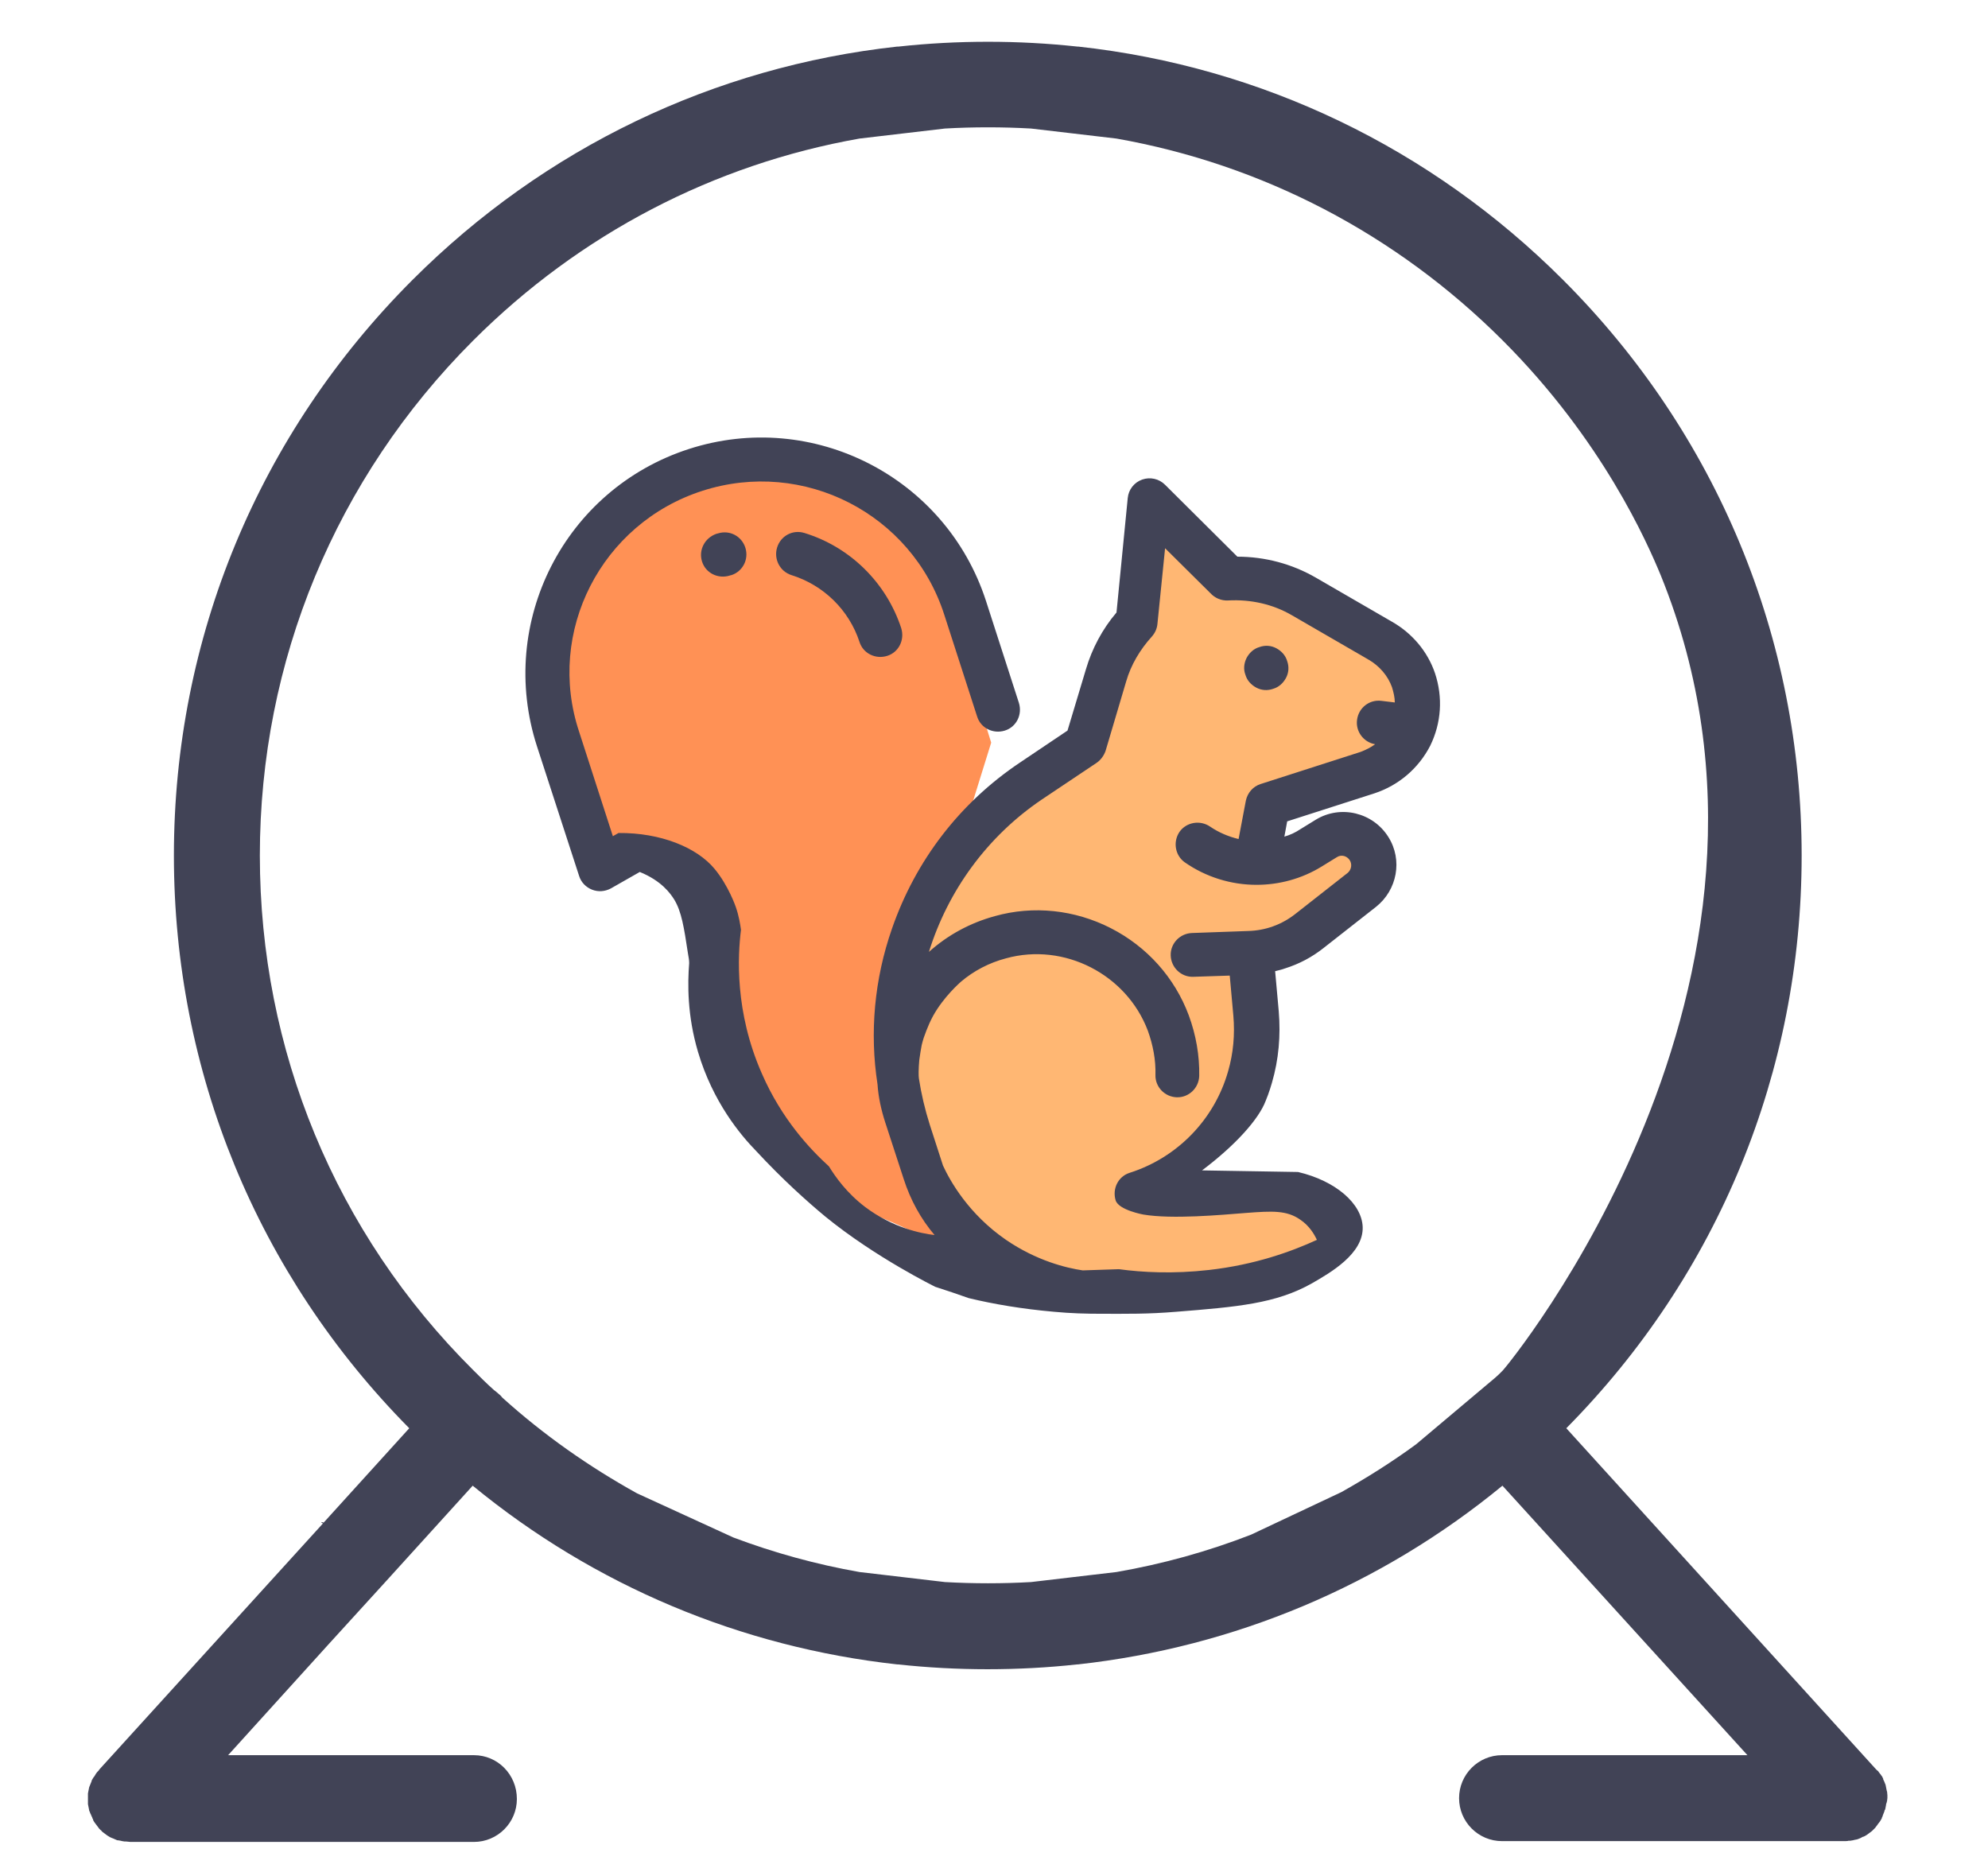 <?xml version="1.0" encoding="utf-8"?>
<!-- Generator: Adobe Illustrator 19.0.0, SVG Export Plug-In . SVG Version: 6.00 Build 0)  -->
<svg version="1.1" id="Layer_1" xmlns="http://www.w3.org/2000/svg" xmlns:xlink="http://www.w3.org/1999/xlink" x="0px" y="0px"
	 viewBox="-127 -166 495 467" style="enable-background:new -127 -166 495 467;" xml:space="preserve">
<style type="text/css">
	.st0{fill:#FFB773;}
	.st1{fill:#FF9155;}
	.st2{fill:#414356;}
	.st3{display:none;}
</style>
<g>
	<g>
		<g>
			<path class="st0" d="M155.2,128.2L155.2,128.2c18.5-5.4,30.8-22.8,29.6-42l-1.5-23.5l5.6-26.2l24-7c9.3-2.7,14.5-12.5,11.7-21.7
				c-1.3-4-4-7.4-7.6-9.7L199.1-13c-5.5-3.4-11.7-5-18-4.8l0,0l-18.2-19.3l-3.8,28.9l0,0c-3.5,3.5-6.1,7.8-7.7,12.6L146,20.7
				L132.7,29c-27.7,17.5-40.6,51.2-31.4,82.7l0,0"/>
			<path class="st0" d="M155.2,135.1c7.6,0.2,15.2,0.3,22.8,0.5c8.6-7.6,19.6-6,23.1-0.8c2.5,3.8,1.5,10.2-2.4,15.4
				c-18.5,2.9-36.9,5.8-55.4,8.7c-3.9-0.5-16.7-2.7-27.2-13.7c-8.8-9.2-11.2-19.6-12-23.7c-2.3-4.7-4.6-9.4-6.9-14.2
				c-3-19.7,9.7-37.8,27.3-41.4c17.3-3.6,34.7,7.7,39.5,21.7c1.4,4.2,2,8.4,1.8,12.6"/>
			<path class="st0" d="M170.3,71.6l13.3,0c5.2,0,10.3-1.7,14.6-4.8l12.8-9.4c3.1-2.3,3.9-6.5,2-9.8l0,0c-2.1-3.5-6.6-4.8-10.1-2.8
				L199,47c-8.5,4.8-19.1,4.1-26.9-1.7l0,0"/>
		</g>
		<path class="st1" d="M96.7,93.2c4.6,17.3,9.2,34.7,13.8,52c-0.8-0.1-1.5-0.3-2.2-0.4c-3-1.7-7.8-4.2-13.9-6.8c-4-1.7-6.9-2.6-8-3
			c-5.5-1.9-13.7-6.1-25.7-16.1l-8.7-60.7c-0.1-3.6-1.4-5.8-2.2-7c-3.8-5.3-12.3-7-21.1-4c-2.8-0.9-5.6-1.8-8.4-2.7
			c1.2,2.6,1.8,3.9,2,3.8c0.6-0.2-3.3-12.6-11.6-37.3C6.7-16.9,26.2-43,54.4-47.1c28.2-4.1,54.3,15.4,58.4,43.6
			c2.3,7.5,4.7,14.9,7,22.4"/>
		<path class="st2" d="M342.9,280.4c0-0.3-0.1-0.5-0.1-0.5c0-0.2-0.1-0.3-0.1-0.5c0-0.2-0.1-0.3-0.1-0.5c0-0.2-0.1-0.3-0.1-0.5
			c-0.1-0.2-0.1-0.3-0.2-0.5c-0.1-0.2-0.1-0.3-0.2-0.5c-0.1-0.2-0.2-0.3-0.2-0.5s-0.2-0.3-0.2-0.5c-0.1-0.1-0.2-0.3-0.3-0.4
			c-0.1-0.2-0.2-0.3-0.3-0.4c-0.1-0.1-0.2-0.3-0.3-0.4c-0.1-0.2-0.2-0.3-0.4-0.4c0-0.1-0.1-0.1-0.2-0.2L263,189.6
			c37.8-38.2,58.6-88.8,58.6-142.6c0-54.1-21.1-105-59.4-143.3c-32.9-32.9-75.1-53.1-120.7-58.1c-0.1,0-0.1,0-0.2,0
			c-7.4-0.8-14.8-1.2-22.3-1.2c-7.5,0-15,0.4-22.3,1.2c-0.1,0-0.2,0-0.3,0c-45.6,5-87.8,25.2-120.7,58.1C-62.6-58-83.7-7.1-83.7,47
			c0,53.8,20.8,104.4,58.6,142.6l-21.5,23.7c-0.4-0.2-0.4-0.3-0.4-0.3c0-0.1,0.4,0,0.6,0.1c-18.6,20.5-37.3,41-55.9,61.5
			c0,0.1-0.1,0.1-0.1,0.2c-0.1,0.1-0.3,0.3-0.4,0.4c-0.1,0.1-0.2,0.3-0.3,0.4c-0.1,0.2-0.2,0.3-0.3,0.5s-0.2,0.3-0.3,0.4
			c-0.1,0.2-0.2,0.3-0.3,0.5s-0.2,0.3-0.2,0.5c-0.1,0.2-0.1,0.3-0.2,0.5c-0.1,0.2-0.1,0.3-0.2,0.5c-0.1,0.2-0.1,0.3-0.2,0.5
			c0,0.2-0.1,0.3-0.1,0.5c0,0.2-0.1,0.3-0.1,0.5c0,0.2-0.1,0.4-0.1,0.5c0,0.2,0,0.3,0,0.5c0,0.2,0,0.4,0,0.6v0.5c0,0.2,0,0.4,0,0.6
			c0,0.2,0,0.3,0,0.5c0,0.2,0.1,0.3,0.1,0.5c0,0.2,0.1,0.3,0.1,0.5c0,0.2,0.1,0.3,0.1,0.5c0,0.2,0.1,0.3,0.2,0.5
			c0,0.2,0.1,0.3,0.2,0.5c0.1,0.2,0.1,0.3,0.2,0.5c0.1,0.2,0.2,0.3,0.2,0.5c0.1,0.1,0.2,0.3,0.2,0.5c0.1,0.2,0.2,0.3,0.3,0.5
			c0.1,0.1,0.2,0.3,0.3,0.4c0.1,0.1,0.2,0.3,0.3,0.4c0.1,0.1,0.2,0.3,0.3,0.4c0.1,0.1,0.2,0.3,0.3,0.4c0.1,0.1,0.3,0.3,0.4,0.4
			c0.1,0,0.1,0.1,0.2,0.2c0.1,0.1,0.1,0.1,0.2,0.2c0.1,0.1,0.3,0.2,0.4,0.3c0.1,0.1,0.3,0.2,0.4,0.3c0.1,0.1,0.3,0.2,0.4,0.3
			c0.2,0.1,0.3,0.2,0.5,0.3c0.1,0.1,0.3,0.2,0.4,0.2c0.2,0.1,0.3,0.2,0.5,0.2c0.1,0.1,0.3,0.1,0.4,0.2c0.2,0.1,0.3,0.1,0.5,0.2
			c0.1,0.1,0.3,0.1,0.4,0.1c0.2,0,0.4,0.1,0.6,0.1c0.1,0,0.3,0.1,0.4,0.1c0.2,0,0.4,0.1,0.6,0.1c0.1,0,0.3,0,0.4,0
			c0.3,0,0.7,0.1,1,0.1H-9c5.9,0,10.7-4.8,10.7-10.7C1.7,275.8-3.1,271-9,271h-61.2l25-27.6c4.8-5.3,9.6-10.5,14.4-15.8l21.5-23.7
			c30.3,24.9,66.8,40.2,105.7,44.5c0.1,0,0.2,0,0.2,0c7.4,0.8,14.8,1.2,22.3,1.2c7.5,0,15-0.4,22.3-1.2c0.1,0,0.1,0,0.2,0
			c38.9-4.3,75.4-19.6,105.7-44.5l61,67.1H247c-5.9,0-10.7,4.8-10.7,10.7c0,5.9,4.8,10.7,10.7,10.7h85.3c0.3,0,0.7,0,1-0.1
			c0.1,0,0.3,0,0.4,0c0.2,0,0.4-0.1,0.6-0.1c0.2,0,0.3-0.1,0.4-0.1c0.2,0,0.4-0.1,0.5-0.1c0.2,0,0.3-0.1,0.4-0.1
			c0.2-0.1,0.3-0.1,0.5-0.2c0.2-0.1,0.3-0.1,0.4-0.2c0.2-0.1,0.3-0.2,0.5-0.2c0.1-0.1,0.3-0.1,0.4-0.2c0.2-0.1,0.3-0.2,0.5-0.3
			c0.1-0.1,0.3-0.2,0.4-0.3s0.3-0.2,0.4-0.3c0.1-0.1,0.3-0.2,0.4-0.3c0.1-0.1,0.1-0.1,0.2-0.2s0.1-0.1,0.2-0.2l0.4-0.4
			c0.1-0.1,0.2-0.3,0.3-0.4c0.1-0.1,0.2-0.3,0.3-0.4c0.1-0.2,0.2-0.3,0.3-0.4s0.2-0.3,0.3-0.4c0.1-0.2,0.2-0.3,0.3-0.5
			c0.1-0.2,0.2-0.3,0.2-0.5c0.1-0.2,0.2-0.3,0.2-0.5c0.1-0.2,0.1-0.3,0.2-0.5s0.1-0.3,0.2-0.5c0-0.2,0.1-0.4,0.2-0.5
			c0-0.2,0.1-0.3,0.1-0.5c0-0.2,0.1-0.4,0.1-0.5c0,0,0-0.3,0.1-0.5C343,282.2,343,281.1,342.9,280.4z M247.2,175.2c-0.5,0.5-1,1-1,1
			c-0.3,0.3-0.7,0.6-1,0.9c-6.5,5.5-13.1,11-19.6,16.5c-6,4.4-12.2,8.3-18.6,11.9c-7.5,3.5-15,7.1-22.5,10.6
			c-10.8,4.2-22,7.3-33.5,9.3c-7.1,0.8-14.2,1.7-21.3,2.5c-3.5,0.2-7.1,0.3-10.7,0.3c-3.6,0-7.1-0.1-10.7-0.3
			c-7.1-0.8-14.2-1.7-21.3-2.5c-10.8-1.9-21.3-4.8-31.4-8.6c-8-3.7-16-7.3-24-11c-11.9-6.6-23.2-14.5-33.5-23.8
			c-0.3-0.4-0.6-0.7-1-1c-0.3-0.3-0.7-0.6-1.1-0.9c-1.8-1.6-3.5-3.3-5.2-5C-43.5,141-62.3,95.4-62.3,47c0-48.4,18.9-94,53.1-128.2
			c26.6-26.6,60-43.9,96.2-50.3c7.1-0.8,14.2-1.7,21.3-2.5c3.5-0.2,7.1-0.3,10.7-0.3c3.6,0,7.1,0.1,10.7,0.3
			c7.1,0.8,14.2,1.7,21.3,2.5c36.2,6.4,69.6,23.7,96.2,50.3C272-56.4,283.1-31,286.5-22.8C327.7,78.5,247.8,174.7,247.2,175.2z"/>
	</g>
	<path class="st2" d="M43,199"/>
</g>
<path class="st3" d="M355-39"/>
<g>
	<g>
		<path class="st2" d="M106.3,154.2 M114.2,157.2c6.2,1.5,13.3,2.7,21.2,3.4c4.2,0.4,8.1,0.5,11.8,0.5c6.5,0,11.5,0.1,18.7-0.5
			c15-1.2,24.8-2,33.8-7.1c4.5-2.6,12.8-7.3,12.6-14c-0.2-5.8-6.7-11.5-16.1-13.7c-8-0.1-15.9-0.3-23.9-0.4
			c8.5-6.4,14.1-12.8,15.8-17.2c0.9-2.1,1.6-4.6,1.6-4.6c1.7-5.8,2.2-11.8,1.7-17.8l-0.9-10c0.8-0.2,1.7-0.4,2.5-0.7
			c3.5-1.1,6.7-2.8,9.6-5.1l13-10.2c5.3-4.2,6.7-11.7,3.1-17.4c-3.8-6.1-11.9-8.1-18.1-4.3l-3.9,2.4c-1.2,0.8-2.5,1.4-3.9,1.8
			l0.7-3.8l21.8-7c6-2,10.9-6.2,13.8-11.8c2.8-5.7,3.2-12.1,1.2-18.1c-1.8-5.3-5.6-9.9-10.7-12.8l-19-11c-5.9-3.4-12.6-5.2-19.5-5.2
			l-18-17.9c-1.5-1.5-3.7-2-5.7-1.3c-2,0.7-3.4,2.5-3.6,4.6l-2.8,28.5c-3.5,4.1-6.1,9-7.6,14.1l-4.6,15.3l-11.9,8
			c-14.9,10-25.9,24.3-31.8,41.3c-4.4,12.6-5.6,25.9-3.6,38.8c0.2,3.1,0.9,6.3,1.9,9.4l4.6,14.1c1.7,5.3,4.3,10,7.7,14
			c-3.4-0.4-10.4-1.8-17.3-7c-4.6-3.5-7.4-7.5-9-10.1c-4.5-4.1-11.7-11.6-16.7-23.1c-6.8-15.4-6-29.4-5.2-35.8
			c-0.2-1.4-0.5-3.4-1.3-5.7c0,0-1.8-5.3-5.3-9.5c-4.4-5.3-13.4-9-23.9-8.9l-1.4,0.8l-8.4-26C8.9-8.7,22.7-35.7,47.9-43.8
			S100-38.1,108.1-13l8.2,25.4c0.9,2.9,4,4.4,6.9,3.5s4.4-4,3.5-6.9l-8.2-25.4c-10-30.8-43.1-47.8-74-37.8s-47.8,43.1-37.8,74
			l10.5,32.3c0.5,1.6,1.7,2.8,3.2,3.4c1.5,0.6,3.2,0.5,4.7-0.3l7.2-4.1c5.4,2.2,7.6,5.3,8.6,6.9c1.8,3,2.4,6.8,3.4,13.4
			c0.2,1,0.3,1.8,0.3,2.4c-0.4,5.1-0.5,13,2.2,22.1c3.7,12.5,10.6,20.7,14.5,24.7c6.5,7,12.5,12.4,17.2,16.3
			c12.5,10.2,27.4,17.5,27.4,17.5l0,0C108.7,155.3,111.4,156.2,114.2,157.2z M217,8.5c-3-0.4-5.7,1.7-6.1,4.7
			c-0.4,2.9,1.6,5.6,4.5,6.1c-1.1,0.8-2.3,1.4-3.6,1.9l-24.9,8c-1.9,0.6-3.3,2.2-3.7,4.2l-1.8,9.5c-2.5-0.6-4.9-1.6-7.1-3.1
			c-2.5-1.7-5.9-1.1-7.6,1.3c-1.7,2.5-1.1,5.9,1.3,7.6c5.3,3.7,11.6,5.6,17.8,5.6c0,0,0.1,0,0.1,0c5.6,0,11.2-1.5,16.1-4.5l3.9-2.4
			c1.1-0.7,2.5-0.3,3.2,0.8c0.6,1,0.4,2.3-0.5,3.1l-13,10.2c-3.4,2.7-7.5,4.2-11.9,4.3l-13.9,0.5c-3,0.1-5.4,2.6-5.3,5.6
			c0.1,3,2.6,5.4,5.6,5.3l9.1-0.3l0.9,10c0.4,4.7,0,9.3-1.3,13.8c-3.4,12-12.6,21.5-24.5,25.3c-2.9,0.9-4.4,4-3.5,6.9c0,0,0,0,0,0
			s0,0,0,0c0.8,2.4,6.9,3.5,6.9,3.5c7.2,1.2,19.2,0.1,25.5-0.4c6.6-0.5,10.2-0.7,13.6,1.7c2.2,1.5,3.4,3.5,4.1,5
			c-6.3,2.9-15.4,6.2-26.9,7.5c-8.9,1-16.5,0.6-22.4-0.2c-3,0.1-6,0.2-9,0.3c-4.1-0.6-11.5-2.4-19.1-7.6
			c-9.3-6.4-13.9-14.6-15.7-18.5c-1.1-3.4-2.2-6.8-3.3-10.2c-1.2-3.8-2.1-7.6-2.7-11.5c-0.1-0.6-0.1-2.4,0.1-4.6
			c0.2-1.4,0.4-2.7,0.6-3.7c0.1-0.5,0.3-1.1,0.5-1.8c0.1-0.2,0.9-2.8,2.3-5.4c2.7-4.9,6.8-8.4,7-8.6c3.2-2.7,7-4.7,11.2-5.8
			c14.5-4,30,4,35.3,18c1.3,3.6,2,7.3,1.9,11c-0.1,3,2.3,5.5,5.3,5.6c3,0.1,5.5-2.3,5.6-5.3c0.1-5.1-0.8-10.2-2.6-15.1
			c-3.5-9.4-10.4-17.1-19.4-21.7c-9-4.6-19.3-5.7-28.9-3c-6.2,1.7-11.7,4.7-16.4,8.9c4.7-15.1,14.4-28.7,28.2-38l13.6-9.1
			c1-0.7,1.8-1.8,2.2-3l5.1-17.2c1.2-4.2,3.5-8,6.4-11.2c0.8-0.9,1.3-2,1.4-3.2l1.9-18.8l11.3,11.2c1.1,1.2,2.7,1.9,4.4,1.8
			c5.6-0.3,11.1,0.9,15.9,3.7l19,11c2.8,1.6,4.9,4.1,5.9,6.9c0.4,1.3,0.7,2.6,0.7,3.8L217,8.5z"/>
	</g>
</g>
<g>
	<g>
		<path class="st2" d="M183.1,2c0.4,1.4,1.4,2.5,2.7,3.2c1.3,0.7,2.8,0.8,4.2,0.3c1.4-0.4,2.5-1.4,3.2-2.7c0.7-1.3,0.8-2.8,0.3-4.2
			c-0.4-1.4-1.4-2.5-2.7-3.2c-1.3-0.7-2.8-0.8-4.2-0.3c-1.4,0.4-2.5,1.4-3.2,2.7C182.7-0.8,182.6,0.7,183.1,2z"/>
	</g>
</g>
<g>
	<g>
		<path class="st2" d="M47.8-26.2c0.9,2.9,4,4.4,6.9,3.5l0.3-0.1c0,0,0,0,0.1,0c2.8-0.9,4.4-3.9,3.5-6.8c-0.9-2.9-3.9-4.5-6.8-3.6
			c-0.1,0-0.3,0.1-0.4,0.1C48.5-32.1,46.9-29.1,47.8-26.2z"/>
	</g>
</g>
<g>
	<g>
		<path class="st2" d="M70.1-22.8c8,2.5,14.3,8.7,16.9,16.6c0.9,2.9,4,4.4,6.9,3.5s4.4-4,3.5-6.9c-3.7-11.3-12.7-20.2-24.1-23.7
			c-2.9-0.9-5.9,0.7-6.8,3.6C65.6-26.8,67.2-23.7,70.1-22.8z"/>
	</g>
</g>
<path class="st3" d="M154.7,210.7c-2.9,1.3-5.8,2.7-8.7,4"/>
<path class="st3" d="M206.7,196"/>
<path class="st3" d="M185.3,154"/>
</svg>

